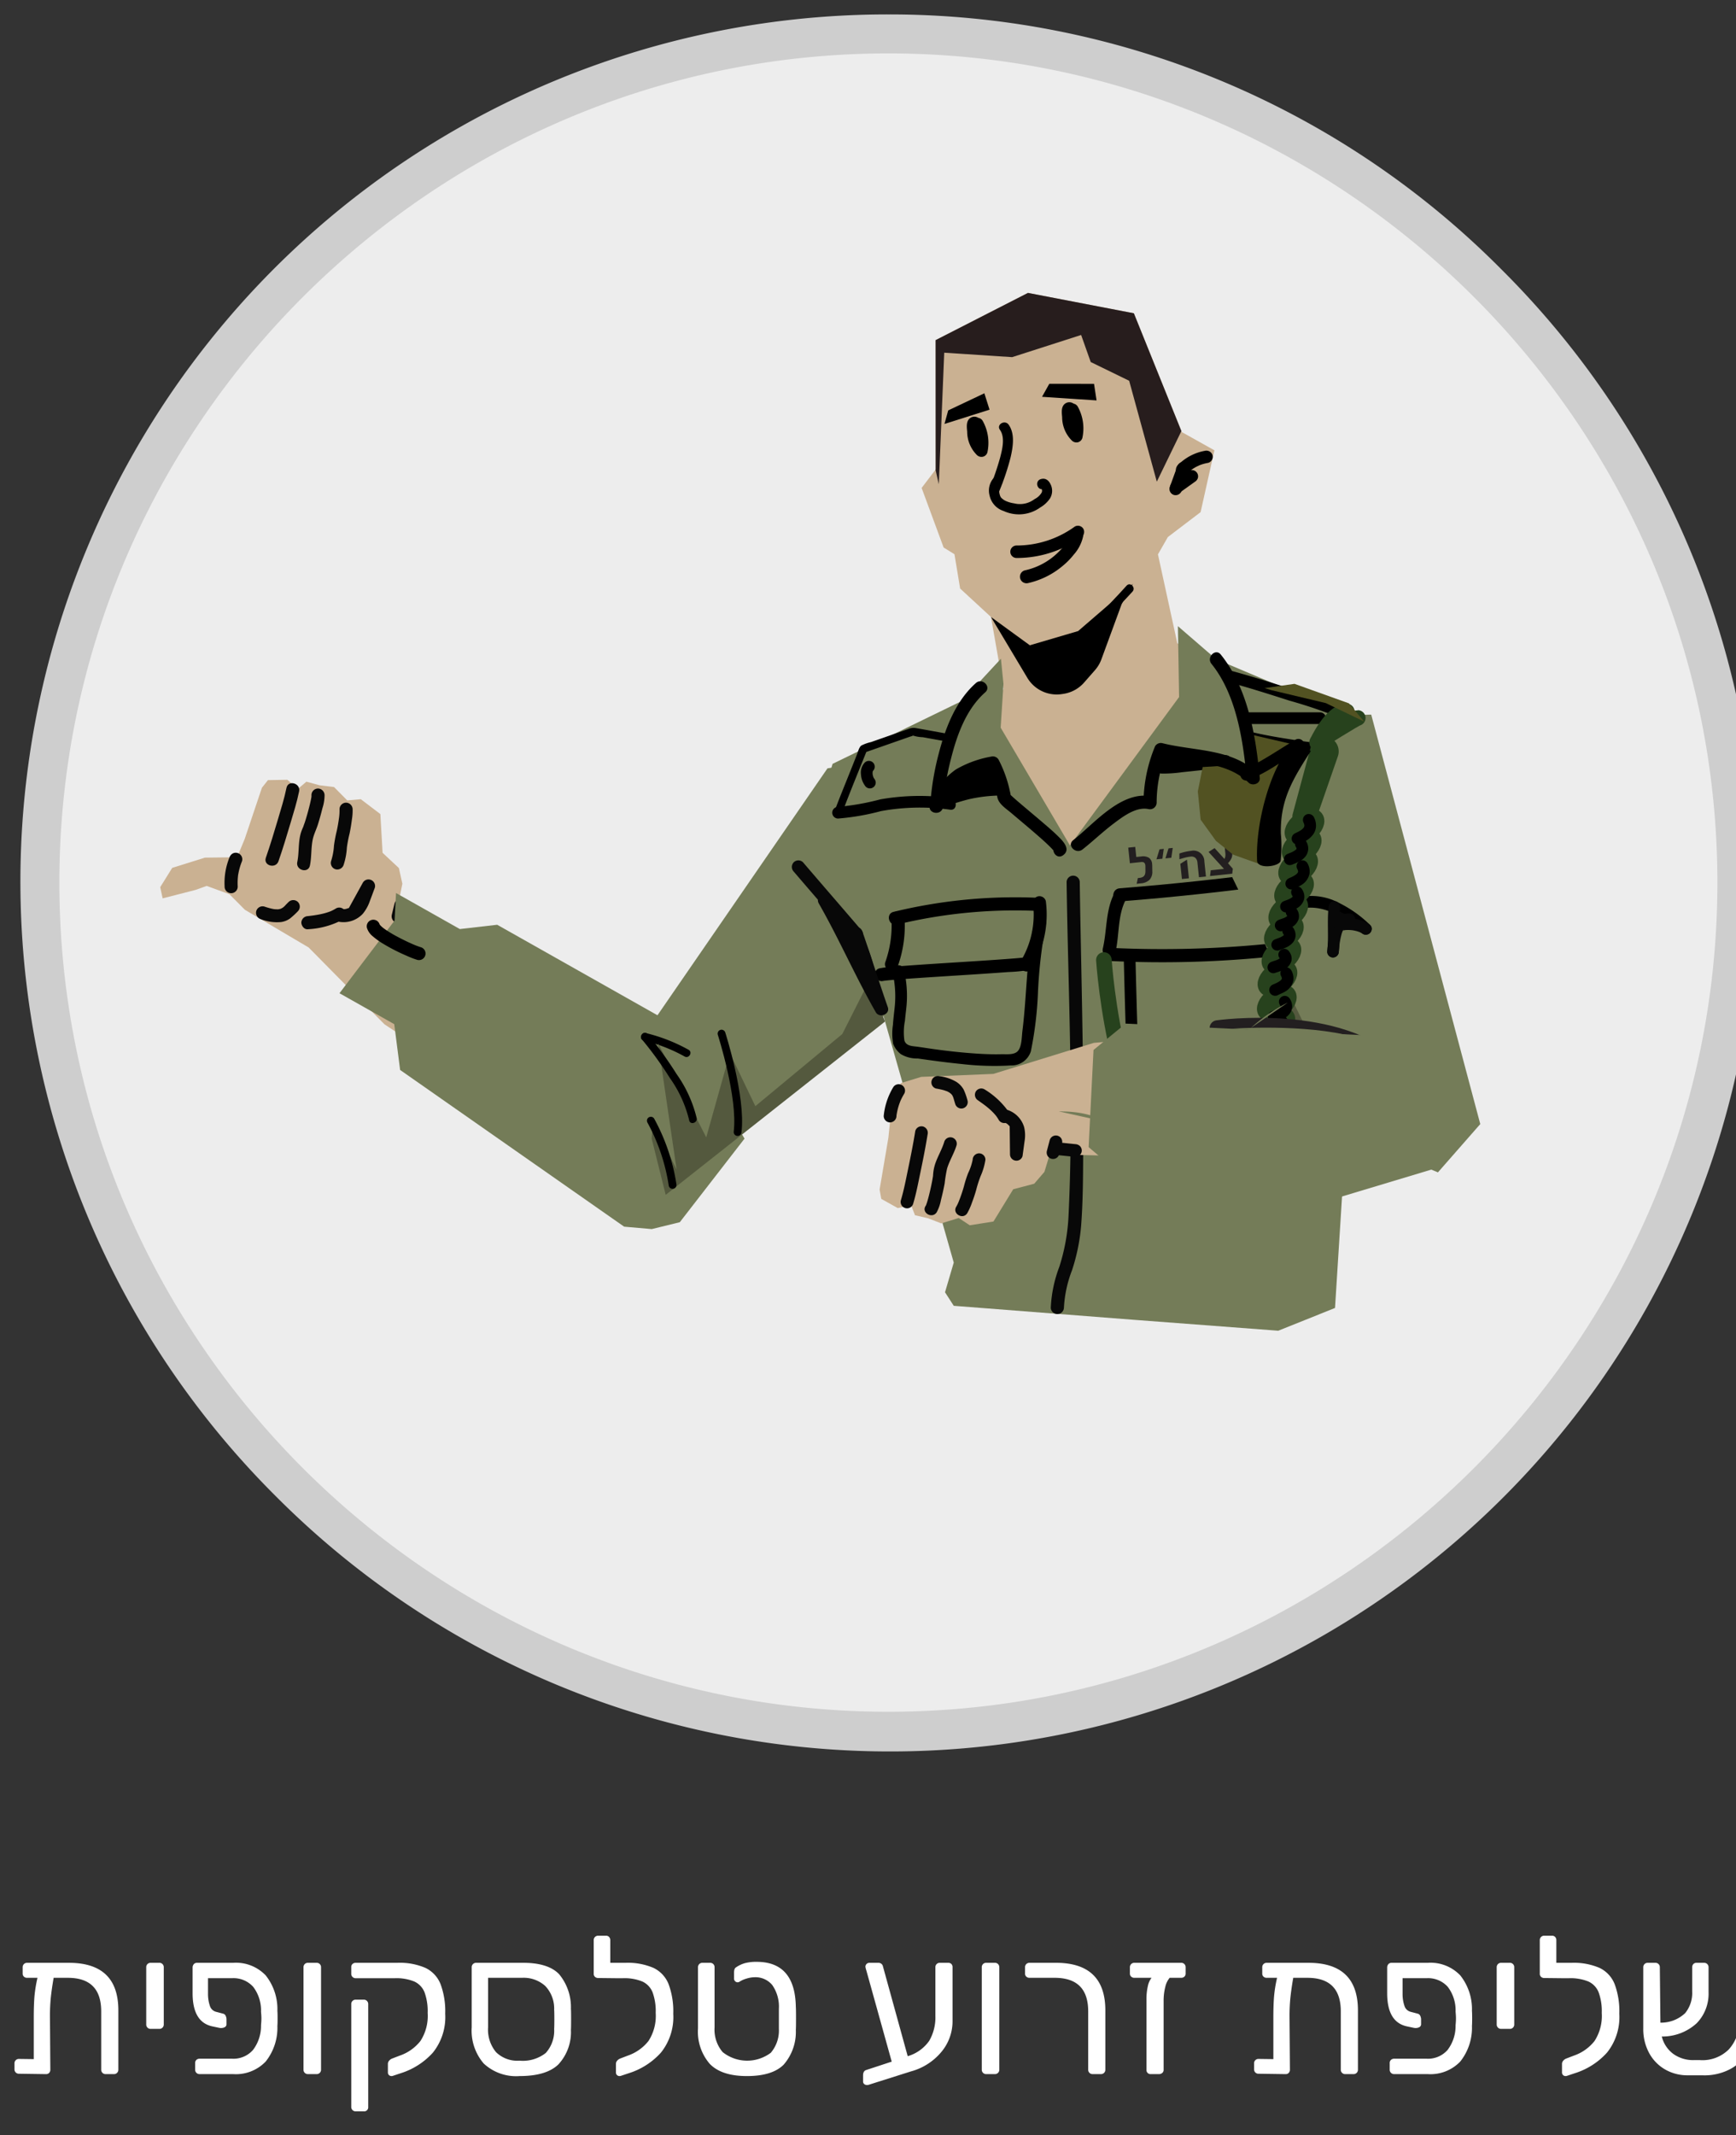<svg xmlns="http://www.w3.org/2000/svg" xmlns:xlink="http://www.w3.org/1999/xlink" viewBox="0 0 222.67 273.8"><rect x="0" y="0" width="222.67" height="273.8" fill="#333333" stroke="none"/><defs><style>.a{fill:#cab192;}.b{fill:#747c58;}.c{fill:#ededed;}.d{fill:#cecece;}.e{fill:#fff;}.f{fill:#080808;}.g{clip-path:url(#a);}.h{fill:#271d1d;}.i{clip-path:url(#b);}.j{fill:#54593e;}.k{fill:#707171;}.l{fill:#284220;}.l,.m,.n{stroke:#27421d;}.l,.m,.n,.q,.r{stroke-linecap:round;}.l,.m{stroke-linejoin:round;}.l,.m,.n,.r{stroke-width:2px;}.m,.n,.q,.r{fill:none;}.n,.q,.r{stroke-miterlimit:10;}.o{fill:#525222;}.p{fill:#231f20;}.q{stroke:#000;}.r{stroke:#231f20;}</style><clipPath id="a"><polygon class="a" points="151.011 82.502 148.526 71.092 149.801 68.868 153.996 65.677 155.768 57.749 151.583 55.408 145.437 40.176 131.85 37.562 120.008 43.618 120.016 60.205 118.214 62.574 121.034 70.212 122.426 71.076 123.152 75.474 127.111 79.127 128.725 88.331 124.882 95.24 132.461 111.498 143.552 114.491 154.998 97.434 160.133 86.442 151.011 82.502"/></clipPath><clipPath id="b"><polygon class="b" points="171.238 167.735 163.958 170.654 145.289 169.242 122.333 167.458 121.214 165.723 122.334 161.915 111.218 122.915 103.192 110.088 106.792 97.957 123.359 89.903 128.385 84.476 128.71 87.705 128.352 93.316 137.24 108.423 151.237 89.388 151.087 80.303 155.986 84.535 174.696 92.451 176.1 118.609 173.824 126.686 171.238 167.735"/></clipPath></defs><circle class="c" cx="113.95" cy="113.184" r="108.834"/><path class="d" d="M113.95,6.85c58.483,0,106.334,47.85,106.334,106.334v0c0,58.483-47.851,106.334-106.334,106.334S7.616,171.668,7.616,113.184v-0c0-58.483,47.85-106.334,106.334-106.334m0-5a111.205,111.205,0,0,0-78.633,189.967A111.205,111.205,0,1,0,192.584,34.55a110.543,110.543,0,0,0-78.634-32.7Z"/><path class="e" d="M15.18,257.813v7.6a.557.557,0,0,1-.575.575h-1.05a.556.556,0,0,1-.575-.575v-7.475q0-4.3-4.275-4.3H6.881q-.25,1.45-.363,2.525a24.029,24.029,0,0,0-.111,2.45l.049,6.8a.581.581,0,0,1-.149.413.517.517,0,0,1-.399.163l-3.476-.05a.556.556,0,0,1-.575-.575v-.75a.556.556,0,0,1,.575-.575l1.899.025v-5.35q0-1.6.088-2.675a17.384,17.384,0,0,1,.388-2.4H3.48a.583.583,0,0,1-.412-.15.515.515,0,0,1-.162-.4v-.8a.555.555,0,0,1,.574-.575H8.83Q15.181,251.713,15.18,257.813Z"/><path class="e" d="M18.918,260.025a.558.558,0,0,1-.162-.413v-7.325a.555.555,0,0,1,.574-.575h1.101a.557.557,0,0,1,.575.575v7.325a.557.557,0,0,1-.575.575H19.33A.559.559,0,0,1,18.918,260.025Z"/><path class="e" d="M26.679,255.688a4.815,4.815,0,0,0,.25,1.575,1.122,1.122,0,0,0,.75.725l.951.25a.488.488,0,0,1,.312.263,1.091,1.091,0,0,1,.111.512v.575a.417.417,0,0,1-.274.4,1.04,1.04,0,0,1-.601.075l-.949-.2q-2.525-.549-2.525-4.25v-3.325a.662.662,0,0,1,.176-.425.538.538,0,0,1,.399-.15h4.625a5.277,5.277,0,0,1,4.175,1.612,6.945,6.945,0,0,1,1.5,4.562q.025.25.025.95,0,.725-.025.975a6.944,6.944,0,0,1-1.5,4.562,5.277,5.277,0,0,1-4.175,1.612H25.605a.557.557,0,0,1-.575-.575v-.825a.547.547,0,0,1,.163-.425.583.583,0,0,1,.412-.15h4.15a3.337,3.337,0,0,0,2.699-1.125,5.091,5.091,0,0,0,1.025-3.175q.05-.5.05-.875,0-.35-.05-.85a4.968,4.968,0,0,0-1-3.188,3.388,3.388,0,0,0-2.725-1.112H26.679Z"/><path class="e" d="M39.091,265.825a.561.561,0,0,1-.162-.413v-13.125a.556.556,0,0,1,.575-.575h1.101a.555.555,0,0,1,.574.575v13.125a.555.555,0,0,1-.574.575H39.505A.559.559,0,0,1,39.091,265.825Z"/><path class="e" d="M50.205,266.238a.451.451,0,0,1-.451-.475v-1.1a.618.618,0,0,1,.15-.387.952.952,0,0,1,.4-.288l.975-.375a5.759,5.759,0,0,0,2.65-1.875,5.916,5.916,0,0,0,.925-3.6,7.067,7.067,0,0,0-.399-2.637,2.56,2.56,0,0,0-1.312-1.388,6.078,6.078,0,0,0-2.514-.425h-5a.555.555,0,0,1-.574-.575v-.85a.518.518,0,0,1,.162-.4.584.584,0,0,1,.412-.15h5.326a8.36,8.36,0,0,1,3.611.65,3.901,3.901,0,0,1,1.938,2.075,9.954,9.954,0,0,1,.601,3.8,7.286,7.286,0,0,1-1.575,4.987,9.271,9.271,0,0,1-4.1,2.638l-1.051.35A.436.436,0,0,1,50.205,266.238Zm-4.988,4.362a.559.559,0,0,1-.162-.412V257.013a.555.555,0,0,1,.574-.575H46.654a.556.556,0,0,1,.575.575v13.175a.521.521,0,0,1-.575.575H45.629A.559.559,0,0,1,45.216,270.6Z"/><path class="e" d="M62.042,264.625a6.466,6.466,0,0,1-1.538-4.638v-7.7a.557.557,0,0,1,.576-.575h6q3.224,0,4.625,1.45a6.616,6.616,0,0,1,1.524,4.45q.025.25.024,1.35,0,1.1-.024,1.35a6.092,6.092,0,0,1-1.625,4.45q-1.551,1.476-4.95,1.475A6.088,6.088,0,0,1,62.042,264.625Zm7.962-1.35a4.269,4.269,0,0,0,1.076-3.087q.023-.25.024-1.225,0-.975-.024-1.225a4.202,4.202,0,0,0-1.139-3.05,4.118,4.118,0,0,0-2.986-1.05H62.604v6.35a4.52,4.52,0,0,0,1.013,3.175,3.891,3.891,0,0,0,3.012,1.1A4.761,4.761,0,0,0,70.004,263.275Z"/><path class="e" d="M83.816,252.363a3.901,3.901,0,0,1,1.938,2.075,9.954,9.954,0,0,1,.601,3.8,7.286,7.286,0,0,1-1.575,4.987,9.271,9.271,0,0,1-4.1,2.638l-1.051.35a.436.436,0,0,1-.174.025.451.451,0,0,1-.451-.475v-1.1a.618.618,0,0,1,.15-.387.952.952,0,0,1,.4-.288l.975-.375a5.759,5.759,0,0,0,2.65-1.875,5.916,5.916,0,0,0,.925-3.6,7.067,7.067,0,0,0-.399-2.637,2.56,2.56,0,0,0-1.312-1.388,6.078,6.078,0,0,0-2.514-.425H79.029l-2.3-.025a.587.587,0,0,1-.413-.15.521.521,0,0,1-.162-.4v-4.3a.556.556,0,0,1,.575-.575h1a.516.516,0,0,1,.399.163.583.583,0,0,1,.15.413v2.9h1.926A8.36,8.36,0,0,1,83.816,252.363Z"/><path class="e" d="M91.041,264.675a6.308,6.308,0,0,1-1.512-4.562v-7.825a.555.555,0,0,1,.574-.575h.976a.556.556,0,0,1,.575.575v7.7a4.455,4.455,0,0,0,1.037,3.175,5.044,5.044,0,0,0,6.176.088,4.391,4.391,0,0,0,1.037-3.062v-2.575a4.836,4.836,0,0,0-.85-3.05,2.791,2.791,0,0,0-2.275-1,3.642,3.642,0,0,0-.988.162,3.397,3.397,0,0,0-.938.413.477.477,0,0,1-.25.075.47.47,0,0,1-.449-.45v-.725a1.76,1.76,0,0,1,.05-.475.532.532,0,0,1,.25-.3,3.862,3.862,0,0,1,1.112-.512,5.697,5.697,0,0,1,1.488-.163q4.925,0,5.024,5.775.025.25.024,1.475,0,1.225-.024,1.475a6.39,6.39,0,0,1-1.562,4.462q-1.463,1.463-4.712,1.462Q92.552,266.238,91.041,264.675Z"/><path class="e" d="M122.029,251.863a.576.576,0,0,1,.149.425v6.9a6.109,6.109,0,0,1-1.438,3.962,7.672,7.672,0,0,1-3.888,2.487l-5.449,1.725a.662.662,0,0,1-.201.025.529.529,0,0,1-.35-.125.405.405,0,0,1-.15-.325v-.775q0-.574.4-.7l3.275-1.075-3.25-11.675a3.106,3.106,0,0,1-.125-.5.513.513,0,0,1,.5-.5H112.654a.612.612,0,0,1,.375.112.545.545,0,0,1,.199.263l3.2,11.6a5.085,5.085,0,0,0,2.763-1.975,5.988,5.988,0,0,0,.787-3.2v-6.225a.556.556,0,0,1,.575-.575h1.05A.577.577,0,0,1,122.029,251.863Z"/><path class="e" d="M126.09,265.825a.557.557,0,0,1-.162-.413v-13.125a.556.556,0,0,1,.575-.575h1.1a.557.557,0,0,1,.575.575v13.125a.557.557,0,0,1-.575.575h-1.1A.558.558,0,0,1,126.09,265.825Z"/><path class="e" d="M139.741,265.825a.558.558,0,0,1-.163-.413v-7.475q0-4.3-4.3-4.3h-3.225a.585.585,0,0,1-.413-.15.518.518,0,0,1-.162-.4v-.8a.556.556,0,0,1,.575-.575h3.375q6.35,0,6.35,6.1v7.6a.556.556,0,0,1-.575.575H140.153A.556.556,0,0,1,139.741,265.825Z"/><path class="e" d="M151.916,251.875a.562.562,0,0,1,.162.412v.8a.521.521,0,0,1-.162.4.587.587,0,0,1-.413.15H150.028a2.757,2.757,0,0,0-.562,1.175,7.019,7.019,0,0,0-.213,1.8v8.825a.502.502,0,0,1-.175.4.632.632,0,0,1-.425.15h-1.05a.517.517,0,0,1-.551-.55v-8.975a7.529,7.529,0,0,1,.176-1.75,2.587,2.587,0,0,1,.475-1.075h-2.2a.583.583,0,0,1-.412-.15.519.519,0,0,1-.163-.4v-.8a.557.557,0,0,1,.575-.575h6A.561.561,0,0,1,151.916,251.875Z"/><path class="e" d="M174.177,257.813v7.6a.555.555,0,0,1-.574.575h-1.051a.555.555,0,0,1-.574-.575v-7.475q0-4.3-4.275-4.3h-1.825q-.25,1.45-.362,2.525a23.708,23.708,0,0,0-.113,2.45l.051,6.8a.585.585,0,0,1-.15.413.516.516,0,0,1-.4.163l-3.475-.05a.555.555,0,0,1-.574-.575v-.75a.555.555,0,0,1,.574-.575l1.9.025v-5.35q0-1.6.088-2.675a17.37,17.37,0,0,1,.387-2.4h-1.324a.583.583,0,0,1-.413-.15.519.519,0,0,1-.163-.4v-.8a.557.557,0,0,1,.576-.575h5.35Q174.176,251.713,174.177,257.813Z"/><path class="e" d="M179.902,255.688a4.763,4.763,0,0,0,.25,1.575,1.122,1.122,0,0,0,.75.725l.95.25a.483.483,0,0,1,.312.263,1.08,1.08,0,0,1,.112.512v.575a.416.416,0,0,1-.275.4,1.037,1.037,0,0,1-.6.075l-.949-.2q-2.525-.549-2.525-4.25v-3.325a.656.656,0,0,1,.175-.425.541.541,0,0,1,.399-.15h4.625a5.279,5.279,0,0,1,4.176,1.612,6.956,6.956,0,0,1,1.5,4.562c.016.167.025.484.025.95,0,.483-.01.809-.025.975a6.955,6.955,0,0,1-1.5,4.562,5.279,5.279,0,0,1-4.176,1.612H178.828a.557.557,0,0,1-.576-.575v-.825a.551.551,0,0,1,.163-.425.586.586,0,0,1,.413-.15h4.149a3.339,3.339,0,0,0,2.7-1.125,5.091,5.091,0,0,0,1.025-3.175c.033-.333.049-.625.049-.875,0-.233-.016-.517-.049-.85a4.974,4.974,0,0,0-1-3.188,3.392,3.392,0,0,0-2.726-1.112H179.902Z"/><path class="e" d="M192.139,260.025a.559.559,0,0,1-.163-.413v-7.325a.557.557,0,0,1,.576-.575H193.652a.555.555,0,0,1,.574.575v7.325a.555.555,0,0,1-.574.575h-1.1A.558.558,0,0,1,192.139,260.025Z"/><path class="e" d="M205.164,252.363a3.909,3.909,0,0,1,1.938,2.075,9.956,9.956,0,0,1,.6,3.8,7.291,7.291,0,0,1-1.574,4.987,9.28,9.28,0,0,1-4.101,2.638l-1.05.35a.439.439,0,0,1-.175.025.449.449,0,0,1-.45-.475v-1.1a.612.612,0,0,1,.15-.387.948.948,0,0,1,.399-.288l.976-.375a5.756,5.756,0,0,0,2.649-1.875,5.916,5.916,0,0,0,.925-3.6,7.047,7.047,0,0,0-.399-2.637,2.553,2.553,0,0,0-1.312-1.388,6.07,6.07,0,0,0-2.513-.425h-.85l-2.301-.025a.584.584,0,0,1-.412-.15.517.517,0,0,1-.162-.4v-4.3a.555.555,0,0,1,.574-.575h1a.518.518,0,0,1,.4.163.587.587,0,0,1,.15.413v2.9h1.925A8.365,8.365,0,0,1,205.164,252.363Z"/><path class="e" d="M225.051,251.863a.572.572,0,0,1,.149.425v6.95a7.612,7.612,0,0,1-.861,3.688,5.873,5.873,0,0,1-2.426,2.425,7.092,7.092,0,0,1-3.588.788h-1.85a5.701,5.701,0,0,1-2.9-.75,5.375,5.375,0,0,1-2.049-2.112,6.4,6.4,0,0,1-.75-3.138v-7.85a.555.555,0,0,1,.574-.575h.975a.557.557,0,0,1,.576.575l.074,7.1a4.498,4.498,0,0,0,3.176-1.225,4.078,4.078,0,0,0,.899-2.75v-3.125a.586.586,0,0,1,.149-.412.521.521,0,0,1,.4-.163h.975a.557.557,0,0,1,.576.575v3.225a5.402,5.402,0,0,1-1.525,3.95,6.494,6.494,0,0,1-4.475,1.7,3.952,3.952,0,0,0,1.486,2.238,4.337,4.337,0,0,0,2.613.788h.8a4.776,4.776,0,0,0,3.7-1.375,5.199,5.199,0,0,0,1.324-3.725v-6.8a.557.557,0,0,1,.576-.575h.975A.574.574,0,0,1,225.051,251.863Z"/><polygon class="a" points="49.316 131.36 39.589 121.506 31.418 116.678 29.429 114.677 26.51 113.611 25.096 114.12 20.862 115.206 20.55 113.772 22.09 111.295 26.285 109.985 30.416 109.936 31.387 107.59 33.595 101.022 34.37 100.044 36.855 100 38.233 101.155 39.298 100.245 41.003 100.707 42.848 100.933 44.543 102.647 46.274 102.489 48.789 104.4 49.072 109.365 51.164 111.319 51.61 113.329 51.135 115.689 58.653 119.506 64.797 122.292 65.674 128.942 59.985 133.844 54.148 134.559 49.316 131.36"/><path class="f" d="M39.754,110.995c.227-1.106.129-2.251.362-3.35.14-.659.459-1.271.661-1.914q.323-1.03.579-2.081a5.5,5.5,0,0,0,.275-1.687.864.864,0,0,0-.841-.841.847.847,0,0,0-.841.841,1.848,1.848,0,0,1-.005.231c-.003.113-.011.074.003-.015-.012.07-.023.141-.036.211-.059.321-.134.639-.213.955q-.253,1.018-.57,2.02c-.071.224-.165.445-.23.67-.048.163.078-.174.023-.057q-.097.206-.182.417a4.825,4.825,0,0,0-.246.802c-.234,1.105-.135,2.247-.362,3.35-.217,1.056,1.403,1.508,1.621.447Z"/><path class="f" d="M36.744,101.042c-.279,1.375-.709,2.729-1.106,4.073-.483,1.635-.979,3.27-1.538,4.881-.355,1.024,1.268,1.465,1.621.447.559-1.611,1.055-3.246,1.538-4.881.397-1.344.827-2.698,1.106-4.073.215-1.056-1.406-1.508-1.621-.447Z"/><path class="f" d="M43.55,103.777a6.881,6.881,0,0,1-.084,1.242c.013-.106-.011.077-.015.107q-.014.097-.029.193-.03.195-.063.389c-.048.279-.101.558-.162.835a17.715,17.715,0,0,0-.36,1.904,8.021,8.021,0,0,1-.375,1.999.848.848,0,0,0,.587,1.034.859.859,0,0,0,1.034-.587,8.666,8.666,0,0,0,.41-2.204,16.235,16.235,0,0,1,.344-1.786c.126-.592.219-1.19.298-1.791a7.277,7.277,0,0,0,.096-1.335.859.859,0,0,0-.841-.841.848.848,0,0,0-.841.841Z"/><path class="f" d="M33.454,117.878a5.678,5.678,0,0,0,2.6.367,2.591,2.591,0,0,0,1.155-.463,10.701,10.701,0,0,0,1.001-.923.848.848,0,0,0,0-1.189.858.858,0,0,0-1.189,0c-.128.121-.249.248-.372.373a2.064,2.064,0,0,1-.382.358c.186-.107-.062.035-.097.055q-.055.032-.112.06-.128.059.029-.01a.666.666,0,0,1-.237.072q-.06.014-.121.025-.142.023.039-.005a.68.68,0,0,1-.25.012c-.085 0-.169-.003-.254-.01q-.064-.005-.128-.012.175.025.031.004c-.086-.016-.172-.03-.257-.049a9.646,9.646,0,0,1-1.009-.288.847.847,0,0,0-1.034.587.86.86,0,0,0,.587,1.034Z"/><path class="f" d="M39.494,119.167a10.593,10.593,0,0,0,4.445-1.215.841.841,0,0,0-.849-1.452,5.376,5.376,0,0,1-.479.267c-.061.03-.123.058-.186.086q-.131.057.012-.005-.063.025-.127.05a7.661,7.661,0,0,1-.953.286c-.326.077-.656.136-.988.187-.092.014-.183.027-.275.04-.184.026.149-.018-.052.007-.183.023-.366.046-.55.068a.862.862,0,0,0-.841.841c.018.411.373.897.841.841Z"/><path class="f" d="M46.18,117.335l1.591-2.888.225-.408-1.536-.648q-.28.75-.56,1.5c-.042.113-.084.225-.129.337-.009.022-.081.194-.033.082s-.027.058-.037.08c-.05.109-.105.215-.164.319a1.074,1.074,0,0,1-.195.3c.069-.052.063-.079-.005-.003-.032.035-.064.07-.098.103-.041.04-.083.077-.125.116-.113.104.099-.065.014-.008-.087.058-.172.117-.264.168-.042.023-.084.044-.127.065-.128.061-.048-.008.018-.005a1.437,1.437,0,0,0-.298.095c-.046.012-.092.022-.139.031q-.042.008-.084.015-.097.015.082-.011a1.813,1.813,0,0,1-.284.012c-.057-.001-.113-.005-.17-.009-.172-.01.181.031-.002-.001a.861.861,0,0,0-1.034.587.851.851,0,0,0,.587,1.034A3.374,3.374,0,0,0,46.545,117.174a5.276,5.276,0,0,0,.894-1.622c.219-.57.427-1.143.641-1.715a.842.842,0,0,0-1.536-.648l-1.591,2.888-.225.408a.841.841,0,0,0,1.452.849Z"/><path class="f" d="M51.324,117.581l2.325.955a.842.842,0,0,0,.648-.085.841.841,0,0,0,.302-1.15l-.131-.17a.84.84,0,0,0-.371-.216l-2.325-.955a.842.842,0,0,0-.648.085.841.841,0,0,0-.302,1.15l.131.17a.84.84,0,0,0,.371.216Z"/><path class="f" d="M51.882,117.739l.34-1.415a.882.882,0,0,0-.085-.648.841.841,0,0,0-1.536.201l-.34,1.415a.882.882,0,0,0,.085.648.841.841,0,0,0,1.536-.201Z"/><path class="f" d="M30.491,113.677a8.161,8.161,0,0,1-0-.889q.012-.222.037-.443c.006-.054.007-.247.002-.029a1.535,1.535,0,0,1,.035-.22,8.066,8.066,0,0,1,.484-1.675.842.842,0,0,0-.085-.648.841.841,0,0,0-1.15-.302.986.986,0,0,0-.386.502,8.646,8.646,0,0,0-.619,3.702.841.841,0,1,0,1.681,0Z"/><polygon class="b" points="121.624 95.79 115.894 96.902 106.136 98.535 75.996 142.304 75.996 151.163 83.695 154.794 120.97 123.992 125.298 102.435 121.624 95.79"/><path d="M170.445,135.844c-1.718-4.022-5.579-6.229-9.747-6.953a.868.868,0,0,0-1.037.589.85.85,0,0,0,.589,1.037,13.768,13.768,0,0,1,5.315,1.972A9.398,9.398,0,0,1,168.989,136.695a.848.848,0,0,0,1.154.302.865.865,0,0,0,.302-1.154Z"/><path class="f" d="M165.473,132.476l-4.031,4.317a.843.843,0,0,0,1.192,1.192l4.031-4.317a.843.843,0,1,0-1.192-1.192Z"/><path class="f" d="M170.231,135.844a3.878,3.878,0,0,0-1.567-1.47,5.132,5.132,0,0,0-1.919-.434,7.949,7.949,0,0,0-1.886.154,2.884,2.884,0,0,0-1.634.789.865.865,0,0,0,0,1.192.851.851,0,0,0,1.192,0c.009-.01.085-.106.099-.103-.018-.004-.176.11-.026.024.06-.035.344-.156.136-.084a5.233,5.233,0,0,1,.716-.199c.059-.011.118-.021.178-.031.081-.014.15-.019.028-.005.132-.015.264-.028.397-.037a7.239,7.239,0,0,1,.739-.015c.104.004.208.011.312.019.028.002.175.025.049.005-.141-.022.071.013.099.018a4.383,4.383,0,0,1,.746.197c-.106-.039-.067-.032.013.01.05.026.1.051.148.079.059.034.115.073.172.11.174.113-.1-.109.051.044.09.09.184.174.268.27.001.002.153.195.077.092.054.074.105.15.155.226a.862.862,0,0,0,1.154.302.852.852,0,0,0,.302-1.154Z"/><path class="f" d="M168.57,133.828a2.255,2.255,0,0,0-1.22-.291,9.66,9.66,0,0,1-1.011-.033l.224.03a1.33,1.33,0,0,1-.304-.077l.201.085a.741.741,0,0,1-.131-.072l-.851,1.456a1.715,1.715,0,0,0,1.422.362.836.836,0,0,0,.546-.488.871.871,0,0,0-.043-.75l-.537-1.182-1.324,1.022,1.245,1.163a.881.881,0,0,0,.596.247.843.843,0,0,0,.596-1.439l-1.245-1.163a.849.849,0,0,0-1.107-.066.804.804,0,0,0-.302.438.965.965,0,0,0,.085.65l.537,1.182.504-1.239a.352.352,0,0,1-.061.016l.224-.03a.542.542,0,0,1-.126-0l.224.03a.838.838,0,0,1-.16-.046l.201.085a3.123,3.123,0,0,1-.424-.246.843.843,0,0,0-1.239.952.947.947,0,0,0,.387.504,2.255,2.255,0,0,0,1.22.291,9.663,9.663,0,0,1,1.011.033l-.224-.03a1.329,1.329,0,0,1,.304.077l-.201-.085a.74.74,0,0,1,.131.072.843.843,0,0,0,1.239-.952.947.947,0,0,0-.387-.504Z"/><polygon class="b" points="50.798 114.524 58.98 119.144 63.774 118.593 86.988 131.699 95.498 146.018 87.195 156.738 83.6 157.619 80.058 157.31 51.322 137.212 50.568 131.34 43.544 127.374 50.611 118.051 50.798 114.524"/><path d="M82.575,133.446a20.805,20.805,0,0,1,5.238,2.041c.563.313,1.068-.55.505-.863a21.821,21.821,0,0,0-5.477-2.142c-.625-.151-.892.813-.266.964Z"/><path d="M53.964,121.468c-.187-.054-.37-.122-.552-.192-.123-.048-.246-.099-.368-.149.113.046.11.047-.001-.001-.071-.031-.142-.061-.213-.093q-.936-.414-1.84-.897a14.91,14.91,0,0,1-1.716-1.043c-.042-.03-.247-.193-.05-.034-.041-.033-.082-.065-.122-.098a3.765,3.765,0,0,1-.28-.254c-.039-.039-.073-.083-.113-.122-.098-.095.113.195.019.024a.967.967,0,0,0-.066-.112c-.076-.1.079.234.036.069a.843.843,0,0,0-1.626.448,2.253,2.253,0,0,0,.742,1.059,9.71,9.71,0,0,0,1.354.968,24.065,24.065,0,0,0,2.997,1.53,11.339,11.339,0,0,0,1.35.523.843.843,0,1,0,.448-1.626Z"/><polygon class="a" points="151.011 82.502 148.526 71.092 149.801 68.868 153.996 65.677 155.768 57.749 151.583 55.408 145.437 40.176 131.85 37.562 120.008 43.618 120.016 60.205 118.214 62.574 121.034 70.212 122.426 71.076 123.152 75.474 127.111 79.127 128.725 88.331 124.882 95.24 132.461 111.498 143.552 114.491 154.998 97.434 160.133 86.442 151.011 82.502"/><g class="g"><polygon class="h" points="148.38 61.769 155.476 47.161 106.848 2.436 120.419 62.1 121.113 45.231 129.825 45.801 138.673 42.958 139.902 46.427 144.833 48.83 148.38 61.769"/></g><polygon points="140.651 51.351 140.328 49.224 134.591 49.217 133.658 50.887 140.651 51.351"/><polygon points="126.925 52.538 126.26 50.436 121.622 52.631 121.145 54.366 126.925 52.538"/><path d="M137.861,67.528a12.736,12.736,0,0,1-7.499,2.429.801.801,0,0,0,0,1.601,14.199,14.199,0,0,0,8.307-2.648.824.824,0,0,0,.287-1.095.807.807,0,0,0-1.095-.287Z"/><path d="M145.315,74.868l-7.028,6.061L132.093,82.751l-4.982-3.625,4.645,7.772a4.388,4.388,0,0,0,2.307,1.908l0,0a4.388,4.388,0,0,0,2.135.206l.214-.033a4.388,4.388,0,0,0,2.639-1.445l1.399-1.596a4.388,4.388,0,0,0,.82-1.381l2.594-7.066Z"/><path d="M144.505,75.105c-1.249,1.396-2.567,2.731-3.848,4.097-.263.281-.527.56-.784.847-.46.514.298,1.277.76.76,1.249-1.396,2.567-2.731,3.848-4.097.263-.281.527-.56.784-.847.46-.514-.298-1.277-.76-.76Z"/><path d="M124.671,54.791c.069.124.132.25.193.379q.054.123-.009-.024.017.042.034.085.038.099.072.2a6.243,6.243,0,0,1,.195.795q.014.091-.007-.062.008.06.014.121.009.091.015.182.014.212.009.425c-.003.142-.015.283-.029.424-.02.205.034-.175-.005.028-.015.08-.029.159-.046.239l1.338-.353c-.116-.095-.207-.231-.323-.321.028.022.095.132.035.043-.023-.034-.047-.068-.069-.104q-.06-.095-.112-.195-.023-.045-.045-.09c-.012-.026-.075-.163-.021-.043.051.111.003.002-.006-.023q-.022-.06-.042-.121a4.319,4.319,0,0,1-.12-.452q-.022-.103-.039-.207c-.007-.044-.013-.087-.021-.131-.019-.108.019.164.007.055-.018-.159-.035-.318-.047-.477-.012-.158-.02-.316-.027-.474-.002-.04 0-.082-.004-.122-.012-.104-.009.044-.018.078.029-.107-.027.051-.039.072q-.966.515-1.185-.086a.57.57,0,0,1-.035-.427l.206-.353.129-.101.404-.109-.027.001a.801.801,0,0,0,0,1.601.876.876,0,0,0,.828-1.134.93.93,0,0,0-1.326-.567c-.659.365-.55,1.175-.492,1.805a4.242,4.242,0,0,0,1.257,3.013.834.834,0,0,0,.779.206.795.795,0,0,0,.559-.559,5.763,5.763,0,0,0-.599-4.023.801.801,0,1,0-1.383.808Z"/><path d="M136.852,52.938c.069.124.132.25.193.379q.054.123-.009-.024.017.042.034.085.038.099.072.2a6.245,6.245,0,0,1,.195.795q.014.091-.007-.062.008.06.014.121.009.091.015.182.014.212.009.425c-.003.142-.015.283-.029.424-.02.205.034-.175-.005.028-.015.08-.029.159-.046.239l1.338-.353c-.116-.095-.207-.231-.323-.321.028.022.095.132.035.043-.023-.034-.047-.068-.069-.104q-.06-.095-.112-.195-.023-.045-.045-.09c-.012-.026-.075-.163-.021-.043.051.111.003.002-.006-.023q-.022-.06-.042-.121a4.316,4.316,0,0,1-.12-.452q-.022-.103-.039-.207c-.007-.044-.013-.087-.021-.131-.019-.108.019.164.007.055-.018-.159-.035-.318-.047-.477-.012-.158-.02-.316-.027-.474-.002-.04 0-.082-.004-.122-.012-.104-.009.044-.018.078.029-.107-.027.051-.039.072q-.966.515-1.185-.086a.57.57,0,0,1-.035-.427l.206-.353.129-.101.404-.109-.027.001a.801.801,0,0,0,0,1.601.876.876,0,0,0,.828-1.134.93.93,0,0,0-1.326-.567c-.659.365-.55,1.175-.492,1.805a4.242,4.242,0,0,0,1.257,3.013.834.834,0,0,0,.779.206.795.795,0,0,0,.559-.559,5.763,5.763,0,0,0-.599-4.023.801.801,0,0,0-1.383.808Z"/><path d="M152.471,60.394l-2.009,1.437a.864.864,0,0,0-.368.478.818.818,0,0,0,.081.617.808.808,0,0,0,.478.368.787.787,0,0,0,.617-.081l2.009-1.437a.864.864,0,0,0,.368-.478.818.818,0,0,0-.081-.617.808.808,0,0,0-.478-.368.787.787,0,0,0-.617.081Z"/><path d="M150.999,59.82l-.969,2.672a.805.805,0,0,0,.559.985.821.821,0,0,0,.985-.559l.969-2.672a.805.805,0,0,0-.559-.985.821.821,0,0,0-.985.559Z"/><path d="M154.539,57.814A6.434,6.434,0,0,0,151.09,59.643a.801.801,0,1,0,1.132,1.132c.101-.103.205-.202.313-.297q.076-.067.155-.131c.038-.031.148-.104-.023.015.028-.019.054-.041.081-.061a5.688,5.688,0,0,1,.731-.457c.119-.062.25-.109.366-.176-.063.037-.141.058-.027.012q.047-.019.095-.037.095-.036.191-.069a5.708,5.708,0,0,1,.861-.217.804.804,0,0,0,.559-.985.823.823,0,0,0-.985-.559Z"/><path d="M171.87,117.757a14.827,14.827,0,0,0-4.199-3.815,7.855,7.855,0,0,0-4.964-.912.748.748,0,0,0-.519.915.764.764,0,0,0,.915.519c3.281-.442,5.824,1.985,7.716,4.345a.748.748,0,0,0,1.052,0,.761.761,0,0,0,0-1.052Z"/><path class="f" d="M167.067,114.68c-.504,1.851-.545,3.793-1.05,5.643a.744.744,0,0,0,1.434.395c.504-1.851.545-3.793,1.05-5.643a.744.744,0,0,0-1.434-.395Z"/><path class="f" d="M171.87,117.757a5.159,5.159,0,0,0-3.526-1.212,1.452,1.452,0,0,0-.873.32,2.046,2.046,0,0,0-.427.523,7.026,7.026,0,0,0-.635,1.488,13.361,13.361,0,0,0-.393,1.446.744.744,0,1,0,1.434.395,13.361,13.361,0,0,1,.393-1.446q.071-.215.15-.427c.026-.069.054-.138.081-.207q.047-.115-.012.028.021-.049.043-.097c.054-.12.113-.239.178-.353.029-.051.062-.1.093-.151.1-.168-.077.068.002-.009.032-.031.068-.066.097-.1.076-.088-.173.105-.028.03q-.207.079-.104.046a.627.627,0,0,1,.066-.012q-.188.024-.065.011.047-.004.095-.006a3.316,3.316,0,0,1,.421.009c.039.003.291.039.092.007.081.013.161.026.241.042a5.083,5.083,0,0,1,.495.126q.125.038.248.083.062.023.123.047-.115-.05.004.002a4.415,4.415,0,0,1,.459.243c.072.045.142.092.21.142-.138-.101.065.06.088.081a.744.744,0,0,0,1.052-1.052Z"/><path class="f" d="M169.815,116.097a1.416,1.416,0,0,0-.638-.159,2.385,2.385,0,0,0-.538.071c-.252.057-.497.145-.754.181l.198-.027a1.038,1.038,0,0,1-.242.005l.198.027a.606.606,0,0,1-.143-.037l.178.075-.033-.015-.751,1.284a3.331,3.331,0,0,0,.546.221,1.049,1.049,0,0,0,.857-.114.792.792,0,0,0,.342-.444.736.736,0,0,0-.075-.573l-.717-1.028-1.017,1.017,1.243.863a.744.744,0,0,0,1.092-.84.834.834,0,0,0-.342-.444l-1.243-.863-.178-.075a.563.563,0,0,0-.296-.013.707.707,0,0,0-.427.204.885.885,0,0,0-.191.328.745.745,0,0,0,.075.573l.717,1.028.267-1.017a.32.32,0,0,1-.062.037l.178-.075a.372.372,0,0,1-.069.017l.198-.027a.515.515,0,0,1-.1-.004l.198.027a1.144,1.144,0,0,1-.242-.077l.178.075c-.06-.026-.12-.053-.18-.08a.812.812,0,0,0-.573-.075.758.758,0,0,0-.444.342.75.75,0,0,0-.075.573.74.74,0,0,0,.342.444,1.416,1.416,0,0,0,.638.159,2.386,2.386,0,0,0,.538-.071c.252-.057.497-.145.754-.181l-.198.027a1.038,1.038,0,0,1,.242-.005l-.198-.027a.605.605,0,0,1,.143.037l-.178-.075.033.015a.792.792,0,0,0,.573.075.758.758,0,0,0,.444-.342.751.751,0,0,0,.075-.573.74.74,0,0,0-.342-.444Z"/><path d="M137.307,68.308a2.609,2.609,0,0,1-.314.932c-.091.162-.192.318-.298.47-.063.091-.129.181-.196.27.052-.069-.015.019-.031.04a9.354,9.354,0,0,1-1.382,1.384,8.752,8.752,0,0,1-3.64,1.741.843.843,0,1,0,.448,1.626,10.439,10.439,0,0,0,4.384-2.175,9.436,9.436,0,0,0,1.465-1.489,5.126,5.126,0,0,0,1.19-2.351.871.871,0,0,0-.589-1.037.849.849,0,0,0-1.037.589Z"/><polygon class="b" points="171.238 167.735 163.958 170.654 145.289 169.242 122.333 167.458 121.214 165.723 122.334 161.915 111.218 122.915 103.192 110.088 106.792 97.957 123.359 89.903 128.385 84.476 128.71 87.705 128.352 93.316 137.24 108.423 151.237 89.388 151.087 80.303 155.986 84.535 174.696 92.451 176.1 118.609 173.824 126.686 171.238 167.735"/><g class="i"><polygon class="j" points="169.716 115.345 175.635 119.625 173.824 126.052 172.013 151.245 161.883 131.037 169.716 115.345"/></g><path d="M120.919,103.665a6.698,6.698,0,0,1,2.879-3.734,13.645,13.645,0,0,1,3.782-1.28l-.952-.387a15.195,15.195,0,0,1,1.295,3.956c.154.885,1.14,1.49,1.781,2.035,1.146.976,2.307,1.934,3.44,2.926.5.438 1.0.879,1.472,1.347.158.156.315.314.46.483.132.155.015.067.074.094a.94.94,0,0,1,.05.085q-.255-.474.284-.952c-.889.61-.047,2.072.851,1.456.949-.651.233-1.578-.343-2.172-.792-.818-1.675-1.555-2.54-2.294-.963-.823-1.94-1.63-2.9-2.456-.311-.268-.62-.537-.917-.82a1.521,1.521,0,0,0-.132-.132c-.11-.081-.012-.088-.034-.029-.004.011.084.324.136.248.062-.091-.051-.463-.069-.57a16.005,16.005,0,0,0-1.454-4.054.856.856,0,0,0-.952-.387,13.767,13.767,0,0,0-4.515,1.643,8.727,8.727,0,0,0-3.323,4.548c-.378,1.019,1.251,1.459,1.626.448Z"/><path d="M128.187,100.336a21.761,21.761,0,0,0-4.171.491,26.813,26.813,0,0,0-3.904,1.268.869.869,0,0,0-.589,1.037.849.849,0,0,0,1.037.589,27.221,27.221,0,0,1,3.787-1.242,19.291,19.291,0,0,1,3.839-.458c1.083-.031,1.087-1.718,0-1.686Z"/><path d="M125.182,87.589c-2.627,2.323-3.966,5.877-4.81,9.194a34.699,34.699,0,0,0-1.023,6.048c-.077,1.083,1.609,1.078,1.686,0a31.848,31.848,0,0,1,.922-5.44c.774-3.104,1.956-6.434,4.417-8.609.815-.72-.382-1.909-1.192-1.192Z"/><path class="f" d="M105.858,116.636a13.966,13.966,0,0,1,5.111,10.254c.028.95,1.508.954,1.48,0a15.409,15.409,0,0,0-5.544-11.3c-.725-.61-1.777.432-1.047,1.047Z"/><path d="M164.841,111.611q-10.583,1.465-21.236,2.307c-1.075.084-1.084,1.771,0,1.686q10.878-.853,21.684-2.367c1.07-.148.615-1.773-.448-1.626Z"/><path d="M142.881,114.649c-1.082,2.204-.885,4.64-1.422,6.977a.861.861,0,0,0,.589,1.037.853.853,0,0,0,1.037-.589c.496-2.155.259-4.55,1.252-6.574a.865.865,0,0,0-.302-1.154.851.851,0,0,0-1.154.302Z"/><path d="M142.544,123.245a137.184,137.184,0,0,0,20.353-.545c1.069-.11,1.08-1.797,0-1.686a137.184,137.184,0,0,1-20.353.545c-1.085-.05-1.082,1.636,0,1.686Z"/><path d="M164.439,112.767a21.97,21.97,0,0,1-.122,8.395c-.222,1.059,1.403,1.511,1.626.448a24.177,24.177,0,0,0,.122-9.291.851.851,0,0,0-1.037-.589.862.862,0,0,0-.589,1.037Z"/><path d="M164.999,120.695l-2.1.448a.843.843,0,1,0,.448,1.626l2.1-.448a.843.843,0,0,0-.448-1.626Z"/><path class="f" d="M136.466,167.713a15.475,15.475,0,0,1,1.035-4.804,25.056,25.056,0,0,0,1.164-5.632c.253-3.214.25-6.462.273-9.684.057-7.868-.091-15.736-.243-23.602-.07-3.631-.15-7.262-.2-10.893a.844.844,0,0,0-1.686,0c.199,14.27.934,28.606.245,42.871a25.155,25.155,0,0,1-1.18,6.492,16.888,16.888,0,0,0-1.095,5.252.844.844,0,0,0,1.686,0Z"/><path d="M132.515,115.995a11.531,11.531,0,0,1-1.626,7.324c-.524.951.932,1.803,1.456.851a13.364,13.364,0,0,0,1.796-8.624.849.849,0,0,0-1.037-.589.864.864,0,0,0-.589,1.037Z"/><path d="M132.668,115.114a66.143,66.143,0,0,0-18.055,1.823c-1.054.256-.608,1.882.448,1.626a64.41,64.41,0,0,1,17.607-1.762c1.085.041,1.084-1.646,0-1.686Z"/><path d="M114.333,117.699a14.079,14.079,0,0,1-.794,5.733.851.851,0,0,0,.589,1.037.86.86,0,0,0,1.037-.589,15.408,15.408,0,0,0,.855-6.181.863.863,0,0,0-.843-.843.85.85,0,0,0-.843.843Z"/><path d="M131.732,122.74c-.077.017-.321.053-.11.023-.173.024-.347.04-.52.057-.517.051-1.035.092-1.553.132-1.443.111-2.887.206-4.331.3-3.177.208-6.357.394-9.532.634a20.802,20.802,0,0,0-2.848.288c-1.06.231-.611,1.857.448,1.626.077-.017.321-.05.11-.023.173-.022.347-.04.52-.057.517-.051,1.035-.092,1.553-.132,1.443-.111,2.887-.206,4.331-.3,3.177-.208,6.357-.394,9.532-.634a20.8,20.8,0,0,0,2.848-.288c1.06-.231.611-1.857-.448-1.626Z"/><line class="k" x1="128.691" y1="101.221" x2="124.26" y2="102.02"/><path d="M127.636,97.918a8.019,8.019,0,0,0-7.087,4.037l.074.838,6.969-1.793.933.252Z"/><path d="M157.145,96.836c-1.505.065-3.004.245-4.501.402-.741.078-1.483.154-2.227.212-.347.027-.694.052-1.042.067-.04.002-.198-.017-.227.007.156-.127.262.846.442.295.074-.227.152-.452.228-.678l-1.656-.224a1.903,1.903,0,0,0,.687,1.727,1.39,1.39,0,0,0,1.905-.371,1.365,1.365,0,0,0-.436-1.883,1.065,1.065,0,0,0-1.566,1.034,1.464,1.464,0,0,0,1.457,1.302,4.248,4.248,0,0,0,1.402-.156c.498-.12.987-.277,1.485-.4.102-.025.205-.049.308-.071.042-.009.343-.055.259-.047.088-.009.177-.012.265-.013q.082 0.0.164.009-.144-.018-.001.012a.844.844,0,0,0,.448-1.626c-1.261-.418-2.671-.073-3.968-.126-1.085-.045-1.083,1.642,0,1.686,1.145.047,2.498-.273,3.52.066l.448-1.626a4.758,4.758,0,0,0-2.423.251c-.384.107-.767.222-1.157.305a1.75,1.75,0,0,1-.43.063,1.589,1.589,0,0,1-.245-.005l.076.008q-.492-.19-.138.746h-.851c-.231-.105.099-.586.17-.602.023-.005.396.073.332.142.005-.005-.028-.388-.027-.426a.847.847,0,0,0-1.656-.224,3.073,3.073,0,0,0-.321,1.549,1.233,1.233,0,0,0,1.222.965,17.762,17.762,0,0,0,2.585-.183c1.821-.18,3.639-.423,5.468-.501,1.081-.046,1.087-1.733,0-1.686Z"/><path class="f" d="M101.808,111.774c2.48,2.901,4.984,5.78,7.464,8.681a.85.85,0,0,0,1.192,0,.86.86,0,0,0,0-1.192c-2.48-2.901-4.984-5.78-7.464-8.681a.85.85,0,0,0-1.192,0,.86.86,0,0,0,0,1.192Z"/><path class="f" d="M111.47,123.027c-1.185-2.472-2.944-4.6-4.222-7.015a.843.843,0,1,0-1.456.851c1.277,2.415,3.037,4.543,4.222,7.015a.851.851,0,0,0,1.154.302.861.861,0,0,0,.302-1.154Z"/><polygon class="b" points="189.869 144.151 184.439 150.345 174.589 146.298 156.292 108.9 161.861 99.932 165.947 91.818 175.881 91.643 189.869 144.151"/><path d="M175.723,118.605a15.469,15.469,0,0,0-4.783-3.19,7.722,7.722,0,0,0-4.971-.201.744.744,0,0,0,.395,1.434c3.204-.94,6.029.92,8.307,3.009.704.646,1.759-.403,1.052-1.052Z"/><path class="f" d="M170.416,116.307c-.217,1.906.038,3.831-.179,5.737a.748.748,0,0,0,.744.744.761.761,0,0,0,.744-.744c.217-1.906-.038-3.831.179-5.737a.748.748,0,0,0-.744-.744.761.761,0,0,0-.744.744Z"/><path class="f" d="M175.573,118.489a4.641,4.641,0,0,0-2.008-.67,4.508,4.508,0,0,0-1.755.088c-1.038.292-1.25,1.64-1.394,2.552a15.275,15.275,0,0,0-.178,1.585.748.748,0,0,0,.744.744.76.76,0,0,0,.744-.744c.008-.157.021-.315.036-.471q.013-.138.029-.276.009-.08.019-.159c.003-.023.006-.047.009-.07.011-.1-.023.156-.007.055a10.16,10.16,0,0,1,.271-1.347c.027-.091.056-.182.088-.271a.571.571,0,0,0,.044-.114c-.014.13-.063.135-.029.072.012-.021.021-.044.032-.066.018-.036.039-.07.059-.104.008-.014.019-.026.026-.041.037-.07.051.033-.062.078.021-.009.036-.047.056-.06.079-.05-.181.116-.051.045-.071.039-.195.066-.06.033.049-.012.097-.026.146-.037.034-.007.14-.007.159-.03-.002.002-.159.015-.076.01.042-.003.085-.009.127-.013a4.632,4.632,0,0,1,.756.001q.044.004.089.008c.003 0.0.192.022.081.008-.096-.012.006.001.021.004.05.009.1.017.15.026a4.569,4.569,0,0,1,.447.107q.117.035.231.076c.028.01.056.022.085.032.104.035-.155-.075.015.007a3.408,3.408,0,0,1,.407.228.749.749,0,0,0,1.017-.267.761.761,0,0,0-.267-1.017Z"/><path class="f" d="M173.278,117.178a2.395,2.395,0,0,0-1.636.354l.178-.075a1.729,1.729,0,0,1-.418.128l.198-.027a.727.727,0,0,1-.161.002l.198.027a.578.578,0,0,1-.094-.021L171.147,119a3.323,3.323,0,0,0,.583.115,1.026,1.026,0,0,0,.801-.299.757.757,0,0,0,0-1.052l-.865-.907-.901,1.168,1.36.664a.794.794,0,0,0,.573.075.758.758,0,0,0,.444-.342.75.75,0,0,0,.075-.573.737.737,0,0,0-.342-.444l-1.36-.664a.779.779,0,0,0-.573-.075.77.77,0,0,0-.386.266.747.747,0,0,0,.058.976l.865.907v-1.052a.227.227,0,0,1-.034.032l.15-.116a.341.341,0,0,1-.06.032l.178-.075a.455.455,0,0,1-.068.017l.198-.027a.677.677,0,0,1-.153-.003l.198.027a3.251,3.251,0,0,1-.346-.084.744.744,0,0,0-.395,1.434,2.395,2.395,0,0,0,1.636-.354l-.178.075a1.729,1.729,0,0,1,.418-.128l-.198.027a.727.727,0,0,1,.161-.002l-.198-.027a.579.579,0,0,1,.094.021.75.75,0,0,0,.915-.519.76.76,0,0,0-.519-.915Z"/><path d="M128.255,55.118c.695.974.298,2.513.025,3.575a35.318,35.318,0,0,1-1.309,3.831.654.654,0,0,0,.453.798.663.663,0,0,0,.798-.453,31.537,31.537,0,0,0,1.404-4.22c.301-1.31.588-3.011-.25-4.185-.481-.674-1.606-.027-1.12.655Z"/><path d="M127.493,61.255a2.441,2.441,0,0,0-.556,2.319,2.666,2.666,0,0,0,1.795,1.957,4.674,4.674,0,0,0,4.708-.461,3.757,3.757,0,0,0,1.239-1.151,1.874,1.874,0,0,0,.133-1.681c-.233-.574-.657-.998-1.326-.79-.794.248-.455,1.5.345,1.251q.293-.068-.272-.127-.058-.08.006.026c-.01-.08.067.17.059.144a.546.546,0,0,1-.012.424,2.209,2.209,0,0,1-.921.845,3.072,3.072,0,0,1-2.624.538,3.884,3.884,0,0,1-1.143-.344,2.032,2.032,0,0,1-.48-.353c-.099-.096-.021-.003-.075-.095a1.389,1.389,0,0,1-.095-.182c.022.054-.036-.129-.044-.157a2.055,2.055,0,0,1-.056-.265,3.484,3.484,0,0,1-.008-.377,1.092,1.092,0,0,1,.086-.412.713.713,0,0,1,.158-.19.653.653,0,0,0,0-.917.663.663,0,0,0-.917,0Z"/><path d="M114.489,124.73a13.591,13.591,0,0,1,.254,4.586c-.076.702-.165,1.403-.209,2.109a7.414,7.414,0,0,0,.031,2.437,3.021,3.021,0,0,0,.982,1.321,4.051,4.051,0,0,0,2.178.56c1.865.268,3.728.519,5.604.707a36.559,36.559,0,0,0,6.324.186,2.601,2.601,0,0,0,2.572-1.817,46.919,46.919,0,0,0,.914-7.632,61.83,61.83,0,0,1,1.017-8.692c.219-.939-1.227-1.34-1.446-.399-1.072,4.592-.982,9.446-1.569,14.112-.094.746-.067,2.06-.617,2.612-.49.491-1.45.359-2.099.375-.996.025-1.993-.006-2.988-.069-1.884-.119-3.774-.323-5.644-.583-.703-.098-1.403-.21-2.106-.308-.622-.086-1.445-.058-1.684-.802a7.565,7.565,0,0,1,.069-2.518c.055-.642.142-1.281.204-1.922a14.425,14.425,0,0,0-.342-4.661c-.215-.941-1.661-.543-1.446.399Z"/><path d="M144.135,122.567q.066,2.769.143,5.538.061,2.226.132,4.452c.042,1.291-.207,2.988.641,4.045.604.753,1.659-.314,1.061-1.061-.285-.356-.144-1.282-.159-1.722q-.034-.963-.064-1.927-.067-2.144-.124-4.289-.069-2.518-.129-5.036a.75.75,0,0,0-1.5,0Z"/><path d="M160.673,138.659c1.186-.203,2.582-.691,2.953-1.972a32.91,32.91,0,0,0,.798-4.744,96.287,96.287,0,0,1,1.522-10.236c.231-.937-1.215-1.337-1.446-.399a82.724,82.724,0,0,0-1.397,9.279c-.199,1.549-.401,3.1-.695,4.634-.112.581-.122,1.169-.642,1.526a3.905,3.905,0,0,1-1.491.465c-.95.162-.547,1.608.399,1.446Z"/><path d="M165.714,137.998l3.727-.825,1.957-.433a2.218,2.218,0,0,0,1.104-.779l1.562-1.588c.762-.774-.43-1.968-1.192-1.192L170.807,135.28l.372-.217-5.913,1.309c-1.059.234-.611,1.86.448,1.626Z"/><path d="M168.144,148.564a5.991,5.991,0,0,1,.726-.153c.167-.028.335-.053.502-.076l.143-.02c.025-.003.161-.022.034-.005-.138.018.038-.005.067-.009l.152-.02c.823-.106,1.648-.201,2.47-.319a.845.845,0,0,0,.589-1.037.87.87,0,0,0-1.037-.589c-.095.014-.191.024-.285.04.051-.008.159-.021.046-.006l-.151.02q-.28.036-.561.071c-.398.05-.796.098-1.193.15a12.648,12.648,0,0,0-1.951.327.843.843,0,1,0,.448,1.626Z"/><polygon points="128.246 100.407 125.915 99.567 123.436 99.964 122.195 100.895 120.938 102.389 121.878 103.089 128.93 100.558 128.93 100.558 128.246 100.407"/><path d="M107.498,104.972a30.846,30.846,0,0,0,5.507-.956,27.88,27.88,0,0,1,8.874-.178c.955.123.946-1.378,0-1.5a29.029,29.029,0,0,0-8.96.173,32.233,32.233,0,0,1-5.42.961.75.75,0,0,0,0,1.5Z"/><path d="M107.98,104.355c1.022-2.75,2.156-5.462,3.244-8.186l-.349.349,5.826-2.04a2.43,2.43,0,0,0,.411-.144c.009-.005.106-.027.108-.038-.01.063-.334-.079-.202.004a4.569,4.569,0,0,0,1.345.242l3.013.542c.629.113.899-.85.266-.964-1.395-.251-2.789-.512-4.185-.752a1.643,1.643,0,0,0-.947.121l-2.265.793-2.516.881a5.419,5.419,0,0,0-1.239.442c-.309.214-.44.825-.571,1.153q-.46,1.153-.919,2.305c-.666,1.673-1.357,3.338-1.984,5.026-.225.604.742.865.964.266Z"/><path d="M110.919,97.792a1.885,1.885,0,0,0-.486,1.526,2.735,2.735,0,0,0,.613,1.568.75.75,0,0,0,1.28-.53.837.837,0,0,0-.22-.53c-.014-.016-.027-.033-.041-.049l.117.152a1.6,1.6,0,0,1-.195-.346l.076.179a2.309,2.309,0,0,1-.147-.55l.027.199a2.018,2.018,0,0,1-.005-.511l-.027.199a1.301,1.301,0,0,1,.083-.315l-.076.179a.887.887,0,0,1,.108-.185l-.117.152a.808.808,0,0,1,.07-.076.757.757,0,0,0,0-1.061.765.765,0,0,0-1.061,0Z"/><path d="M159.79,95.233c2.079.526,4.209.854,6.326,1.18,1.506.232,3.068.359,4.55.725.937.232,1.337-1.214.399-1.446-1.481-.366-3.044-.493-4.55-.725-2.117-.326-4.247-.654-6.326-1.18a.751.751,0,0,0-.399,1.446Z"/><path d="M157.673,87.508c2.596.707,5.165,1.527,7.727,2.347a59.516,59.516,0,0,1,7.598,2.681c.866.415,1.628-.878.757-1.295a61.136,61.136,0,0,0-7.774-2.774c-2.622-.841-5.252-1.682-7.909-2.405a.751.751,0,0,0-.399,1.446Z"/><path d="M159.492,92.849H169.318a.75.75,0,0,0,0-1.5h-9.826a.75.75,0,0,0,0,1.5Z"/><ellipse class="l" cx="167.323" cy="106.037" rx="1.82" ry="0.974" transform="translate(-29.638 127.179) rotate(-38.49)"/><ellipse class="l" cx="166.963" cy="108.539" rx="1.82" ry="0.974" transform="translate(-31.274 127.499) rotate(-38.49)"/><ellipse class="l" cx="166.508" cy="111.201" rx="1.82" ry="0.974" transform="translate(-33.03 127.794) rotate(-38.49)"/><ellipse class="l" cx="165.985" cy="114.117" rx="1.82" ry="0.974" transform="translate(-34.958 128.102) rotate(-38.49)"/><ellipse class="l" cx="165.238" cy="116.927" rx="1.82" ry="0.974" transform="translate(-36.869 128.248) rotate(-38.49)"/><ellipse class="l" cx="164.677" cy="119.628" rx="1.82" ry="0.974" transform="translate(-38.672 128.486) rotate(-38.49)"/><ellipse class="l" cx="164.364" cy="122.548" rx="1.82" ry="0.974" transform="translate(-40.558 128.925) rotate(-38.49)"/><ellipse class="l" cx="163.856" cy="125.47" rx="1.82" ry="0.974" transform="translate(-42.486 129.244) rotate(-38.49)"/><ellipse class="l" cx="163.772" cy="128.63" rx="1.82" ry="0.974" transform="translate(-44.472 129.878) rotate(-38.49)"/><ellipse class="l" cx="163.594" cy="131.479" rx="1.82" ry="0.974" transform="translate(-46.284 130.386) rotate(-38.49)"/><ellipse class="l" cx="163.597" cy="134.546" rx="1.82" ry="0.974" transform="translate(-48.191 131.054) rotate(-38.49)"/><path class="l" d="M165.194,136.502c.131.562-.448,1.425-1.293,1.928s-1.636.454-1.767-.108.95-1.666,1.795-2.169S165.063,135.94,165.194,136.502Z"/><ellipse class="l" cx="164.305" cy="140.042" rx="1.82" ry="0.974" transform="matrix(0.783, -0.622, 0.622, 0.783, -51.459, 132.69)"/><ellipse class="l" cx="164.967" cy="142.663" rx="1.82" ry="0.974" transform="translate(-52.946 133.671) rotate(-38.49)"/><ellipse class="l" cx="165.629" cy="144.841" rx="1.82" ry="0.974" transform="translate(-54.157 134.556) rotate(-38.49)"/><path class="m" d="M166.77,104.669l2.533-9.405,1.021.336a.944.944,0,0,1,.344,1.038l-2.575,7.422Z"/><path class="n" d="M141.591,123.114s1.715,26.017,11.843,26.255,10.858-9.614,10.858-9.614"/><path class="n" d="M168.951,95.205s5.006-3.147,5.203-3.131"/><path class="n" d="M168.951,95.205s1.812-3.962,3.791-3.962"/><path d="M166.208,108.594a1.775,1.775,0,0,1,.113.219l-.076-.179a1.178,1.178,0,0,1,.078.28l-.027-.199a.918.918,0,0,1,.001.217l.027-.199a.875.875,0,0,1-.057.212l.076-.179a1.029,1.029,0,0,1-.127.216l.117-.152a1.514,1.514,0,0,1-.26.255l.152-.117a3.251,3.251,0,0,1-.726.402l.179-.076c-.204.086-.416.158-.615.254a.757.757,0,0,0-.345.448.766.766,0,0,0,.076.578.757.757,0,0,0,.448.345.837.837,0,0,0,.578-.076c.019-.009.039-.018.059-.026l-.179.076a7.778,7.778,0,0,0,1.077-.488,2.374,2.374,0,0,0,.591-.481,1.831,1.831,0,0,0,.258-.371,1.742,1.742,0,0,0,.173-.621,1.83,1.83,0,0,0-.295-1.095.75.75,0,0,0-1.295.757Z"/><path d="M167.215,105.516q.03.06.057.122l-.076-.179a1.795,1.795,0,0,1,.123.422l-.027-.199a1.337,1.337,0,0,1,.003.348l.027-.199a1.252,1.252,0,0,1-.086.306l.076-.179a1.448,1.448,0,0,1-.168.284l.117-.152a2.067,2.067,0,0,1-.375.368l.152-.117a3.846,3.846,0,0,1-.58.356c-.135.069-.277.128-.408.205a.75.75,0,0,0,.757,1.295c.296-.176.617-.297.901-.497a3.086,3.086,0,0,0,.731-.701,1.968,1.968,0,0,0,.356-.968,2.32,2.32,0,0,0-.284-1.27.754.754,0,0,0-1.026-.269.769.769,0,0,0-.269,1.026Z"/><path d="M166.405,111.455c.028.053.055.107.079.163l-.076-.179a1.527,1.527,0,0,1,.106.374l-.027-.199a1.159,1.159,0,0,1,0.0.288l.027-.199a1.1,1.1,0,0,1-.071.257l.076-.179a1.276,1.276,0,0,1-.164.275l.117-.152a1.866,1.866,0,0,1-.32.311l.152-.117a3.546,3.546,0,0,1-.616.367c-.146.07-.299.128-.441.206a.757.757,0,0,0-.269,1.026.765.765,0,0,0,1.026.269c.297-.163.615-.274.9-.461a2.192,2.192,0,0,0,1.07-1.502,2.141,2.141,0,0,0-.275-1.303.756.756,0,0,0-1.026-.269.767.767,0,0,0-.269,1.026Z"/><path d="M165.712,114.795a1.558,1.558,0,0,1,.126.232l-.076-.179a1.015,1.015,0,0,1,.069.247l-.027-.199a.794.794,0,0,1,0,.192l.027-.199a.766.766,0,0,1-.053.188l.076-.179a.916.916,0,0,1-.108.181l.117-.152a1.35,1.35,0,0,1-.236.232l.152-.117a2.862,2.862,0,0,1-.63.349l.179-.076c-.249.105-.507.186-.754.297a.752.752,0,0,0-.345.448.766.766,0,0,0,.076.578.757.757,0,0,0,.448.345l.199.027a.747.747,0,0,0,.379-.102l.019-.008-.179.076c.356-.15.725-.261,1.066-.446a1.894,1.894,0,0,0,1.041-1.241,1.605,1.605,0,0,0-.02-.693,1.907,1.907,0,0,0-.251-.555.791.791,0,0,0-.448-.345.766.766,0,0,0-.578.076.75.75,0,0,0-.269,1.026Z"/><path d="M165.024,117.333a1.387,1.387,0,0,1,.137.241l-.076-.179a.879.879,0,0,1,.061.218l-.027-.199a.691.691,0,0,1-.001.17l.027-.199a.677.677,0,0,1-.044.155l.076-.179a.807.807,0,0,1-.096.163l.117-.152a1.207,1.207,0,0,1-.215.211l.152-.117a2.553,2.553,0,0,1-.551.306l.179-.076c-.226.096-.465.158-.691.253a.839.839,0,0,0-.448.345.75.75,0,0,0,.269,1.026.722.722,0,0,0,.578.076c.12-.05.247-.086.369-.13a6.26,6.26,0,0,0,.684-.282,1.837,1.837,0,0,0,1.066-1.187,1.592,1.592,0,0,0-.27-1.22.804.804,0,0,0-.448-.345.766.766,0,0,0-.578.076.757.757,0,0,0-.345.448.742.742,0,0,0,.076.578Z"/><path d="M164.585,119.742a1.479,1.479,0,0,1,.132.24l-.076-.179a.97.97,0,0,1,.062.219l-.027-.199a.749.749,0,0,1,0.0.199l.027-.199a.732.732,0,0,1-.047.166l.076-.179a.867.867,0,0,1-.103.174l.117-.152a1.286,1.286,0,0,1-.228.224l.152-.117a2.734,2.734,0,0,1-.602.334l.179-.076c-.264.111-.536.195-.799.309a.75.75,0,0,0-.345.448.767.767,0,0,0,.076.578.757.757,0,0,0,.448.345l.199.027a.747.747,0,0,0,.379-.102l.012-.005-.179.076c.354-.148.72-.254,1.062-.433a2.504,2.504,0,0,0,.618-.446,1.514,1.514,0,0,0,.431-.773,1.566,1.566,0,0,0-.021-.696,1.865,1.865,0,0,0-.25-.54.796.796,0,0,0-.448-.345.766.766,0,0,0-.578.076.75.75,0,0,0-.269,1.026Z"/><path d="M164.076,122.804a1.265,1.265,0,0,1,.147.25l-.076-.179a.797.797,0,0,1,.052.184l-.027-.199a.627.627,0,0,1,.001.156l.027-.199a.612.612,0,0,1-.039.143l.076-.179a.734.734,0,0,1-.095.16l.117-.152a1.122,1.122,0,0,1-.191.185l.152-.117a2.351,2.351,0,0,1-.507.282l.179-.076c-.249.105-.512.169-.763.269a.818.818,0,0,0-.448.345.75.75,0,0,0,.269,1.026.729.729,0,0,0,.578.076c.118-.047.241-.08.361-.12a6.393,6.393,0,0,0,.695-.275,1.762,1.762,0,0,0,1.061-1.155,1.406,1.406,0,0,0-.02-.664,1.669,1.669,0,0,0-.253-.516.815.815,0,0,0-.448-.345.766.766,0,0,0-.578.076.757.757,0,0,0-.345.448.732.732,0,0,0,.076.578Z"/><path d="M164.327,125.185c.032.058.061.116.088.177l-.076-.179a1.406,1.406,0,0,1,.099.347l-.027-.199a1.07,1.07,0,0,1,0.0.268l.027-.199a1.02,1.02,0,0,1-.067.24l.076-.179a1.189,1.189,0,0,1-.144.243l.117-.152a1.726,1.726,0,0,1-.301.296l.152-.117a3.378,3.378,0,0,1-.637.373c-.152.071-.313.128-.461.207a.756.756,0,0,0-.269,1.026.767.767,0,0,0,1.026.269c.293-.155.607-.259.891-.436a2.123,2.123,0,0,0,1.077-1.471,2.037,2.037,0,0,0-.276-1.271.757.757,0,0,0-1.026-.269.765.765,0,0,0-.269,1.026Z"/><path d="M164.147,128.84a1.66,1.66,0,0,1,.12.227l-.076-.179a1.092,1.092,0,0,1,.073.264l-.027-.199a.854.854,0,0,1,0.0.204l.027-.199a.82.82,0,0,1-.055.2l.076-.179a.972.972,0,0,1-.113.192l.117-.152a1.42,1.42,0,0,1-.247.245l.152-.117a3.032,3.032,0,0,1-.679.378l.179-.076c-.228.096-.463.173-.688.278a.755.755,0,0,0-.345.448.767.767,0,0,0,.076.578.757.757,0,0,0,.448.345.849.849,0,0,0,.578-.076l.041-.018-.179.076a8.872,8.872,0,0,0,1.075-.469,2.411,2.411,0,0,0,.598-.467,1.716,1.716,0,0,0,.266-.37,1.667,1.667,0,0,0,.174-.614,1.755,1.755,0,0,0-.296-1.074.786.786,0,0,0-.448-.345.75.75,0,0,0-.847,1.102Z"/><path d="M163.77,131.38a1.742,1.742,0,0,1,.112.213l-.076-.179a1.151,1.151,0,0,1,.079.273l-.027-.199a.881.881,0,0,1,.001.228l.027-.199a.853.853,0,0,1-.052.19l.076-.179a.994.994,0,0,1-.123.211l.117-.152a1.467,1.467,0,0,1-.254.25l.152-.117a3.138,3.138,0,0,1-.703.39l.179-.076c-.216.091-.44.165-.652.266a.756.756,0,0,0-.345.448.767.767,0,0,0,.076.578.757.757,0,0,0,.448.345.843.843,0,0,0,.578-.076c.016-.008.033-.015.05-.022l-.179.076a8.348,8.348,0,0,0,1.072-.477,2.406,2.406,0,0,0,.596-.473,1.62,1.62,0,0,0,.438-.992,1.791,1.791,0,0,0-.295-1.085.783.783,0,0,0-.448-.345.75.75,0,0,0-.847,1.102Z"/><path d="M163.608,134.655a1.401,1.401,0,0,1,.137.244l-.076-.179a.909.909,0,0,1,.058.206l-.027-.199a.711.711,0,0,1,.002.174l.027-.199a.685.685,0,0,1-.047.171l.076-.179a.822.822,0,0,1-.098.165l.117-.152a1.227,1.227,0,0,1-.218.213l.152-.117a2.607,2.607,0,0,1-.569.315l.179-.076c-.279.117-.568.204-.847.322a.748.748,0,0,0-.345.448.766.766,0,0,0,.076.578.757.757,0,0,0,.448.345l.199.027a.746.746,0,0,0,.379-.102l.006-.002-.179.076c.122-.05.249-.088.373-.132a6.099,6.099,0,0,0,.687-.288,2.494,2.494,0,0,0,.625-.439,1.473,1.473,0,0,0,.43-.76,1.504,1.504,0,0,0-.019-.679,1.785,1.785,0,0,0-.252-.537.802.802,0,0,0-.448-.345.767.767,0,0,0-.578.076.757.757,0,0,0-.345.448.744.744,0,0,0,.076.578Z"/><path d="M159.287,104.237c.766-.289,1.555-.491,2.339-.724a10.505,10.505,0,0,0,2.349-1.002.75.75,0,1,0-.757-1.295c-.193.114-.389.222-.59.322q-.131.065-.264.126c-.043.02-.086.038-.13.058-.11.049.097-.039-.013.005-.347.137-.699.255-1.056.36-.764.224-1.531.424-2.277.706a.767.767,0,0,0-.524.923.759.759,0,0,0,.923.524Z"/><polygon class="o" points="163.089 88.511 170.051 90.164 174.974 92.538 173.02 90.197 166.039 87.697 162.201 88.244 163.089 88.511"/><path class="p" d="M146.317,113.281l-.523.055.155-.733.197-.021a1.091,1.091,0,0,0,.447-.127.616.616,0,0,0,.239-.263.999.999,0,0,0,.085-.412c.003-.163.003-.414-.003-.751l-.006-.055a.585.585,0,0,0-.079-.259.367.367,0,0,0-.165-.139.742.742,0,0,0-.337-.019l-1.401.147-.211-2.003.895-.094.136,1.294.631-.066a1.463,1.463,0,0,1,.998.172,1.054,1.054,0,0,1,.404.806l.012.158.012.76a1.504,1.504,0,0,1-.354,1.092A1.771,1.771,0,0,1,146.317,113.281Z"/><path class="p" d="M149.271,108.859l-.175,1.262-.762.08.395-1.285Zm1.152-.121-.183,1.263-.754.079.396-1.285Z"/><path class="p" d="M154.682,112.402l-.895.094-.198-1.886a.923.923,0,0,0-.258-.59.793.793,0,0,0-.658-.162,4.534,4.534,0,0,0-.51.086c-.179.04-.473.122-.884.246l-.004-.733a6.772,6.772,0,0,1,1.515-.344,1.387,1.387,0,0,1,1.689,1.371Zm-2.185.23-.897.094-.205-1.95.852-.529Z"/><path class="p" d="M155.298,111.603l1.695-.178-1.977-2.173.775-.49,1.264,1.393a1.142,1.142,0,0,0,.113-.333,1.827,1.827,0,0,0-.003-.463l-.069-.654.88-.093.076.72a1.484,1.484,0,0,1-.077.687,2.137,2.137,0,0,1-.468.678l.624.71-.079.638-2.845.299Z"/><polygon class="o" points="154.262 98.367 157.145 98.193 161.224 100.094 160.474 94.205 166.627 95.639 164.156 102.339 161.913 110.936 158.172 109.604 155.966 107.836 154.001 105.117 153.639 101.497 154.262 98.367"/><path d="M168.131,96.314c-2.348,3.668-3.936,6.259-3.842,10.613a16.899,16.899,0,0,1-.027,3.484c-.223.74-2.969,1.073-3.02-.027-.215-4.611,1.58-11.909,4.714-15.297"/><polygon class="j" points="111.436 125.883 113.523 131.002 85.387 153.228 83.591 146.028 83.735 143.917 86.785 149.978 84.408 133.777 90.587 145.858 93.617 135.055 96.885 141.857 108.038 132.605 111.436 125.883"/><path class="f" d="M108.986,119.899c1.128,3.223,2.136,6.488,3.264,9.711l1.541-.65c-2.617-4.564-4.711-9.417-7.328-13.981a.844.844,0,0,0-1.456.851c2.617,4.564,4.711,9.417,7.328,13.981.463.808,1.864.272,1.541-.65-1.128-3.223-2.136-6.488-3.264-9.711-.356-1.018-1.986-.58-1.626.448Z"/><path d="M82.354,133.317a45.759,45.759,0,0,1,3.566,4.927,15.671,15.671,0,0,1,2.478,5.418c.109.633,1.073.365.964-.266a16.421,16.421,0,0,0-2.579-5.657A47.58,47.58,0,0,0,83.061,132.61c-.412-.495-1.116.216-.707.707Z"/><path class="q" d="M92.548,132.552s2.615,8.138,2.06,12.622"/><path class="q" d="M83.481,143.716a25.095,25.095,0,0,1,2.789,8.242"/><path d="M160.057,100.073a23.026,23.026,0,0,0,3.547-1.868c1.122-.678,2.22-1.394,3.346-2.065a.751.751,0,0,0-.757-1.295c-1.097.654-2.169,1.351-3.261,2.014-.601.365-1.207.723-1.825,1.06-.263.144-.529.283-.798.416-.127.062-.255.123-.384.181-.007.003-.223.096-.082.038-.061.025-.123.05-.185.074a.772.772,0,0,0-.524.923.756.756,0,0,0,.923.524Z"/><path d="M155.39,85.132c3.177,3.935,4.052,9.751,4.511,14.638l1.439-.596c-3.288-3.197-8.071-2.823-12.229-3.864a.857.857,0,0,0-.952.387,19.143,19.143,0,0,0-1.486,7.245l1.067-.813c-3.91-.785-7.358,3.467-10.087,5.617-.852.671.349,1.857,1.192,1.192,1.362-1.073,2.613-2.282,4-3.325,1.186-.892,2.863-2.176,4.447-1.858a.858.858,0,0,0,1.067-.813,17.003,17.003,0,0,1,1.256-6.394l-.952.387c3.779.946,8.501.529,11.485,3.43.484.47,1.511.164,1.439-.596-.507-5.395-1.505-11.496-5.005-15.83-.682-.844-1.868.355-1.192,1.192Z"/><path class="r" d="M156.154,131.841s15.703-2.25,23.187,5.27"/><polyline class="a" points="114.2 143.428 113.952 145.891 112.823 152.549 113.037 153.746 115.151 154.928 116.867 154.572 117.362 155.844 119.039 156.233 120.728 156.888 122.974 156.198 124.388 157.132 127.428 156.649 129.959 152.515 132.656 151.801 133.965 150.281 134.644 148.034 142.86 148.221 149.42 148.659 153.238 143.352 150.611 136.521 145.928 133.217 140.303 133.738 127.409 137.718 118.167 138.1 115.536 138.902"/><path class="f" d="M121.118,146.422c-.297,1-.859,1.892-1.182,2.882a5.742,5.742,0,0,0-.257,1.46c-.002.033-.008.066-.01.099-.009.159.033-.178.001-.011-.026.134-.044.27-.069.405-.126.689-.278,1.374-.45,2.053-.076.301-.156.601-.25.897-.039.123-.086.244-.126.366-.05.152.08-.148.006-.02-.017.03-.033.06-.052.089-.585.881.833,1.702,1.415.827a5.357,5.357,0,0,0,.552-1.589q.271-1.046.471-2.111a18.159,18.159,0,0,1,.309-1.902c.312-1.039.912-1.966,1.222-3.009a.82.82,0,0,0-1.58-.436Z"/><path class="f" d="M117.125,154.382c.394-1.31.649-2.67.927-4.007.339-1.627.666-3.259.928-4.901a.845.845,0,0,0-.572-1.008.826.826,0,0,0-1.008.572c-.263,1.641-.59,3.273-.928,4.901-.278,1.337-.533,2.698-.927,4.007a.82.82,0,0,0,1.58.436Z"/><path class="f" d="M124.071,155.571a8.078,8.078,0,0,0,.604-1.357c.205-.54.391-1.089.545-1.646a14.811,14.811,0,0,1,.557-1.737,8.261,8.261,0,0,0,.621-2.108.823.823,0,0,0-.819-.819.84.84,0,0,0-.819.819,7.189,7.189,0,0,1-.582,1.72,14.526,14.526,0,0,0-.537,1.689c-.143.514-.313,1.022-.499,1.522q-.075.202-.155.402-.03.075-.061.15c.043-.104.001-.002-.021.047a4.338,4.338,0,0,1-.248.49c-.552.902.865,1.726,1.415.827Z"/><path class="f" d="M120.069,139.596a9.56,9.56,0,0,1,.979.211c.153.043.299.109.451.153-.22-.064-.104-.045-.039-.015q.058.026.114.055.102.052.2.113c.065.04.258.206.053.026.057.05.115.097.168.15q.044.044.085.09c.088.1-.005-.022-.036-.053a.965.965,0,0,1,.146.229c.015.027.046.13.068.138-.031-.012-.072-.181-.015-.029.033.089.062.179.089.269.06.198.113.399.178.596a.82.82,0,1,0,1.58-.436,8.345,8.345,0,0,0-.485-1.365,2.821,2.821,0,0,0-.934-.985,5.561,5.561,0,0,0-2.166-.727.886.886,0,0,0-.631.083.819.819,0,0,0,.196,1.498Z"/><path class="f" d="M125.449,141.113c.278.195.556.391.828.594.065.048.129.099.194.147-.055-.04-.13-.102-.032-.024q.048.038.095.075.198.159.389.327a7.464,7.464,0,0,1,.696.695c.052.06.102.122.153.183.107.129-.084-.114-.026-.034.023.032.048.064.071.096a5.186,5.186,0,0,1,.284.444.819.819,0,0,0,1.415-.827,10.265,10.265,0,0,0-3.24-3.091.823.823,0,0,0-1.121.294.841.841,0,0,0,.294,1.121Z"/><path class="f" d="M129.509,144.368l.04,3.668a.821.821,0,0,0,.71.805.807.807,0,0,0,.899-.587c.085-.624.172-1.248.255-1.872a4.527,4.527,0,0,0-.051-1.836,3.318,3.318,0,0,0-2.156-2.215.825.825,0,0,0-1.008.572.839.839,0,0,0,.572,1.008q.068.021.134.047-.13-.056-.002.003c.082.047.166.089.245.141q.059.039.116.081-.109-.083-.001.006c.066.068.137.129.201.2q.047.053.092.108-.084-.108-.003.006c.047.081.095.164.143.244q.06.128.006-.003.027.066.049.133a2.27,2.27,0,0,1,.065.239,2.358,2.358,0,0,1,.027.561c-.005.125-.016.25-.029.375q-.01.094-.022.187-.02.156-.008.062c-.067.505-.138,1.01-.206,1.515l1.609.218-.04-3.668a.819.819,0,0,0-1.639,0Z"/><path class="f" d="M135.498,148.115l2.437.251a.82.82,0,0,0,.579-.24.819.819,0,0,0,0-1.159.936.936,0,0,0-.579-.24l-2.437-.251a.82.82,0,0,0-.579.24.819.819,0,0,0,0,1.159.936.936,0,0,0,.579.24Z"/><path class="f" d="M134.641,146.219l-.36,1.372a.853.853,0,0,0,.083.631.819.819,0,0,0,1.121.294.847.847,0,0,0,.377-.49l.36-1.372a.853.853,0,0,0-.083-.631.819.819,0,0,0-1.121-.294.847.847,0,0,0-.377.49Z"/><path class="f" d="M114.558,139.449a8.79,8.79,0,0,0-1.209,3.672.822.822,0,0,0,.819.819.842.842,0,0,0,.819-.819c.005-.053.013-.314.005-.069a1.565,1.565,0,0,1,.031-.2q.035-.214.083-.425a7.799,7.799,0,0,1,.218-.779q.065-.192.139-.38.021-.054.043-.107-.068.16-.015.036c.024-.053.047-.106.071-.158a7.937,7.937,0,0,1,.41-.763.819.819,0,1,0-1.415-.827Z"/><path class="b" d="M160.443,131.826a20.99,20.99,0,0,1,4.742-3.255"/><path class="b" d="M157.929,131.928s9.45-.703,15.793,1.053"/><path class="b" d="M135.78,142.518c3.227.036,4.212.508,7.244,1.61"/><polyline class="b" points="139.634 147.109 143.117 150.074 169.447 154.245 184.808 149.626 187.685 142.5 185.313 137.246 181.925 133.1 144.385 131.267 140.261 134.65"/></svg>